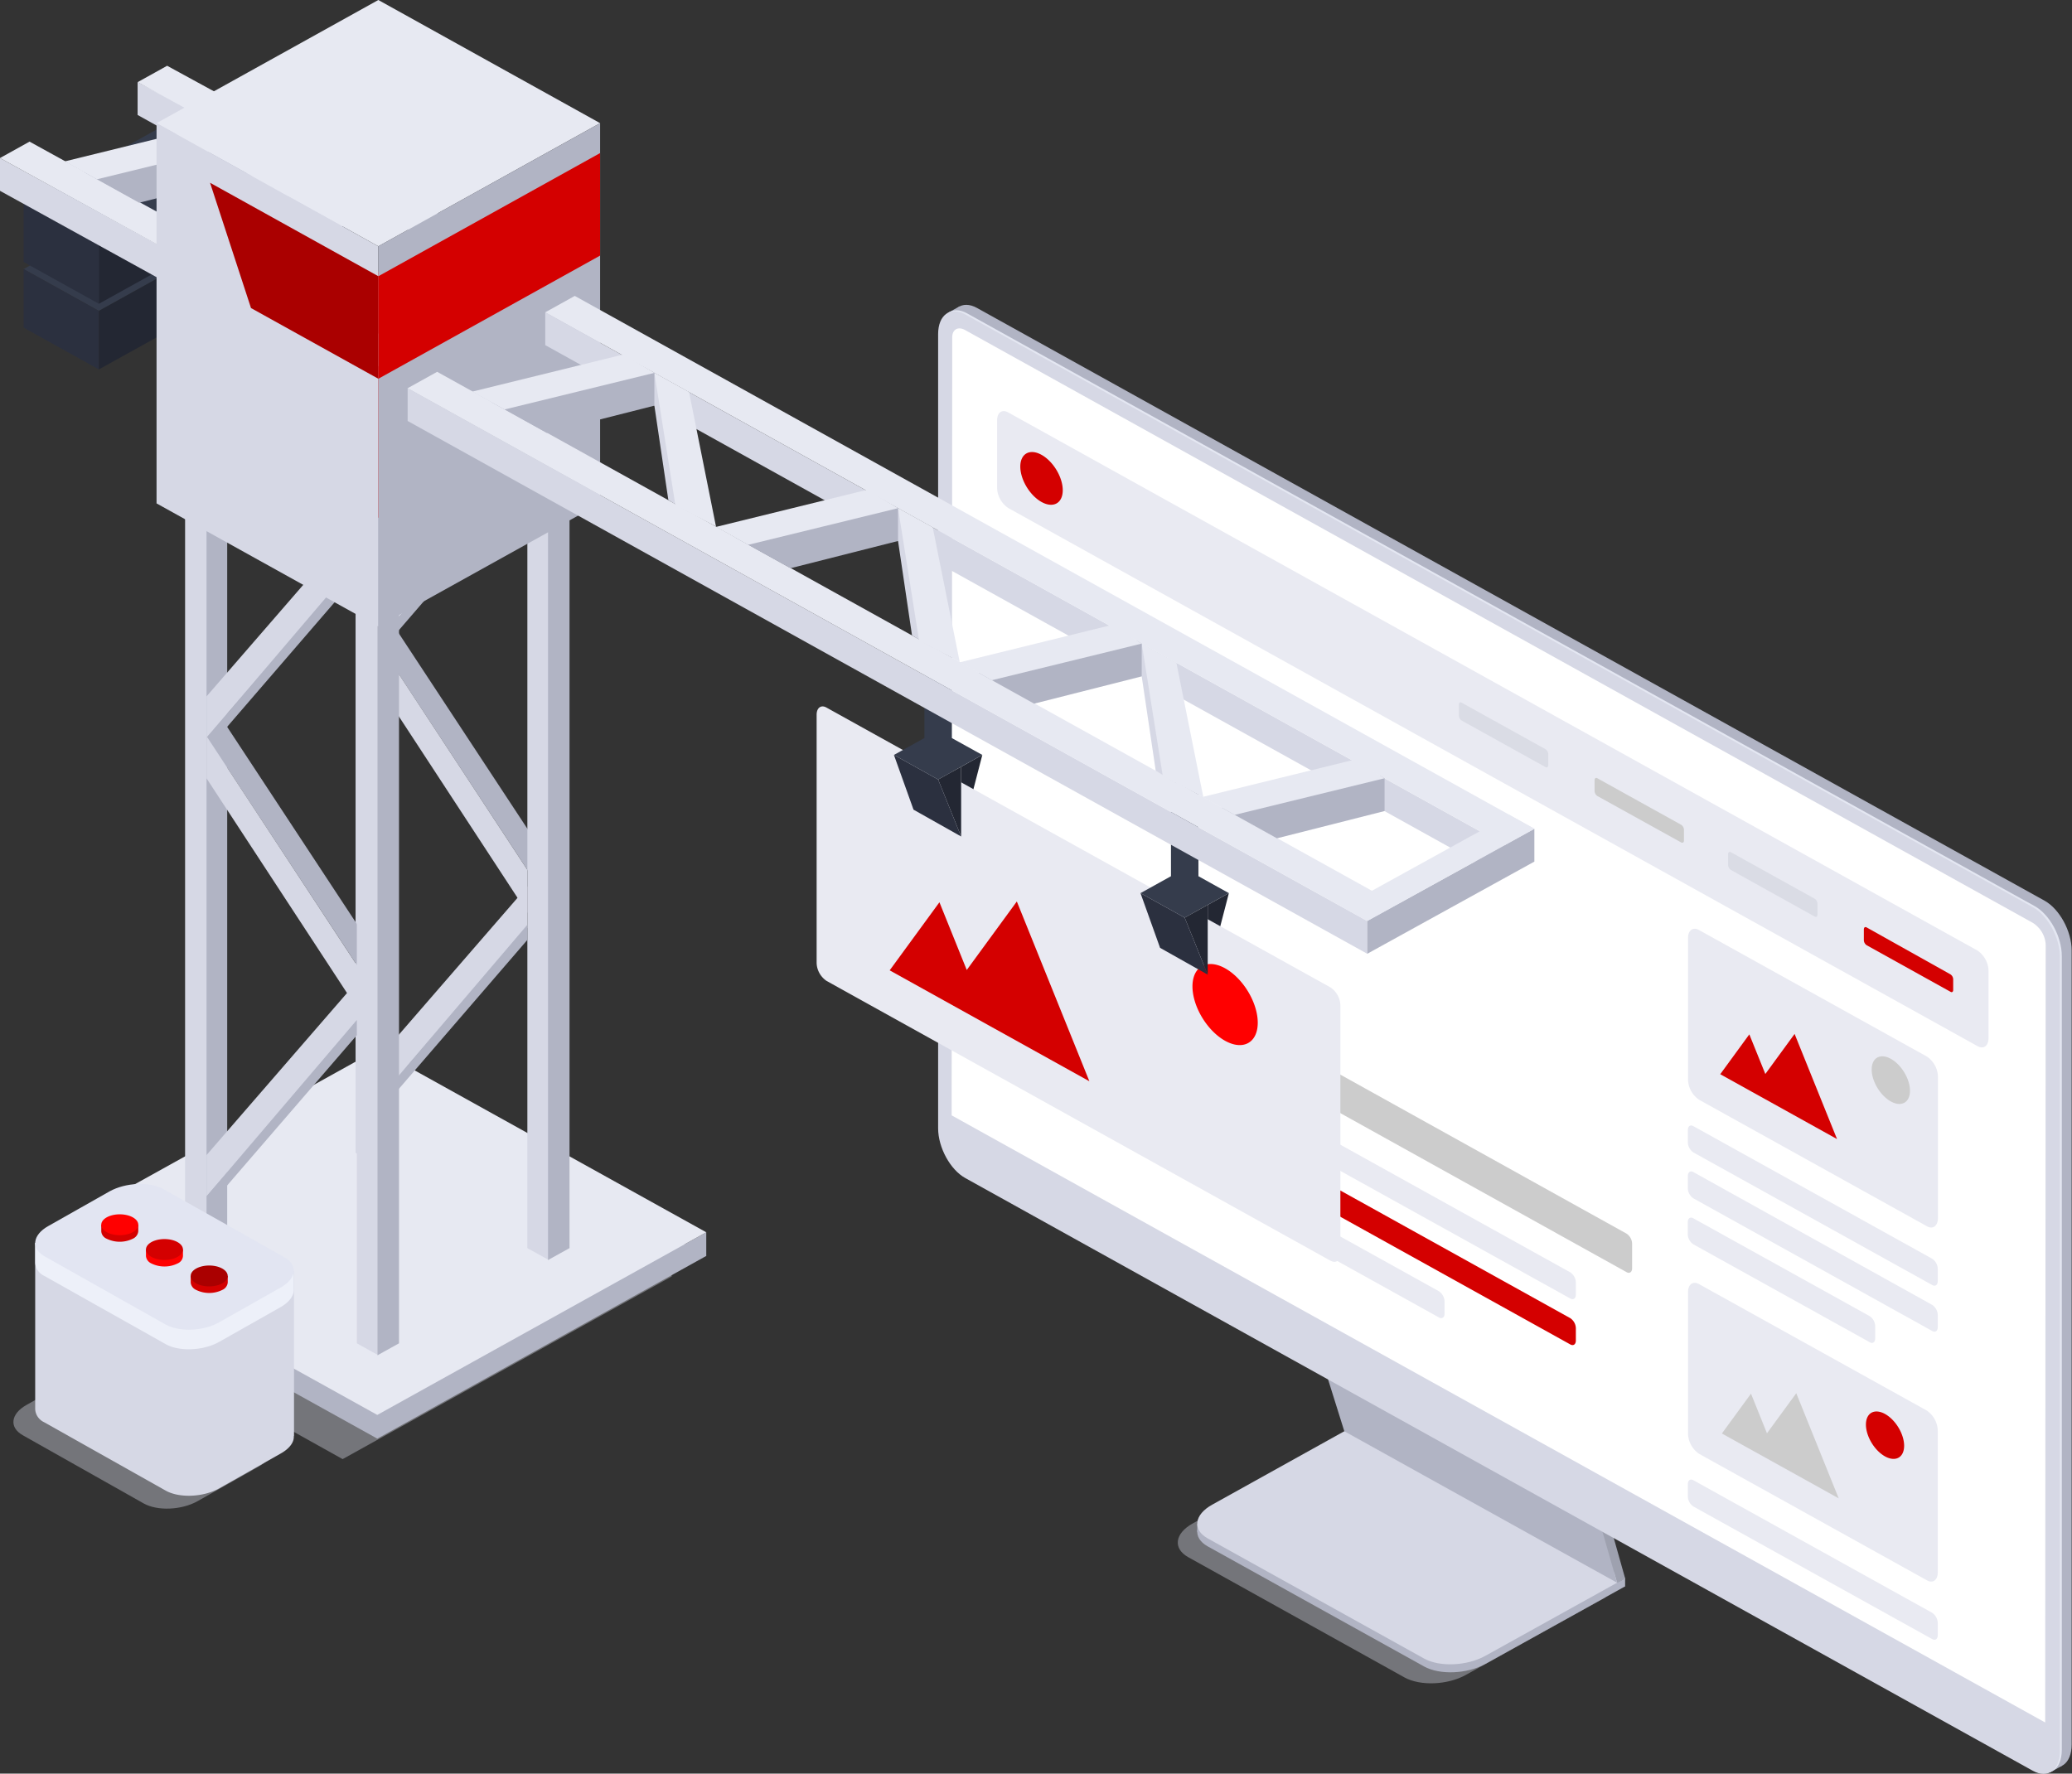 <svg xmlns="http://www.w3.org/2000/svg" xmlns:svg="http://www.w3.org/2000/svg" id="svg2072" width="1213.905" height="1039.37" version="1.1" viewBox="0 0 1213.905 1039.37"><rect x="0" y="0" width="1213.905" height="1039.37" fill="#333333" stroke="none"/><defs id="defs1648"><style id="style1646">.cls-1,.cls-3{fill:#d6d8e5}.cls-1{opacity:.4}.cls-2{fill:#b1b4c4}.cls-4{fill:#9ea1af}.cls-5{fill:#e4e7f2}.cls-6{fill:#fff}.cls-7{fill:#e9eaf2}.cls-8{fill:#dadce5}.cls-9{fill:#232733}.cls-10{fill:#8c50ff}.cls-11{fill:#353c4c}.cls-12{fill:#2b303f}.cls-13{fill:#e7e9f2}.cls-14{fill:#f7dc6b}.cls-15{fill:#7c4cf2}.cls-30{fill:#edf0f9}.cls-31{fill:#e2e5f2}.cls-32{fill:#6e48e5}</style></defs><title id="title1650">Web_design_SVG</title><g style="stroke-width:.727;stroke-miterlimit:4;stroke-dasharray:none;stroke:#685858;stroke-opacity:1" id="Ð¡Ð»Ð¾Ð¹_2" data-name="Ð¡Ð»Ð¾Ð¹ 2" transform="scale(2.65,2.549)"><g style="stroke-width:.727;stroke-miterlimit:4;stroke-dasharray:none;stroke:#685858;stroke-opacity:1" id="Ð¡Ð»Ð¾Ð¹_1-2" data-name="Ð¡Ð»Ð¾Ð¹ 1"><g style="stroke-width:.727;stroke-miterlimit:4;stroke-dasharray:none;stroke:#685858;stroke-opacity:1" id="monitor"><path style="stroke-width:.727;stroke-miterlimit:4;stroke:#685858;stroke-opacity:1" id="path1652" d="M 310.52,385.65 262.7,358 c -3.45,-2 -3,-5.47 1,-7.77 l 31,-17.89 60.3,34.87 -31,17.89 c -4,2.29 -10,2.54 -13.48,0.55 z" class="cls-1 bpIqGHew_0"/><path style="stroke-width:.727;stroke-miterlimit:4;stroke:#685858;stroke-opacity:1" id="path1654" d="M 314.84,383.12 267,355.51 c -3.44,-2 -3,-5.47 1,-7.77 l 31,-17.89 60.32,34.83 -31,17.89 c -4.01,2.29 -10.03,2.54 -13.48,0.55 z" class="cls-2 bpIqGHew_1"/><path style="stroke-width:.727;stroke-miterlimit:4;stroke:#685858;stroke-opacity:1" id="polygon1656" d="M359.28,362.85L356.49,364.46L359.28,364.68Z" class="cls-2 bpIqGHew_2"/><path style="stroke-width:.727;stroke-miterlimit:4;stroke:#685858;stroke-opacity:1" id="polygon1658" d="M264.69,350.36L267.55,351.55L264.69,352.22Z" class="cls-2 bpIqGHew_3"/><path style="stroke-width:.727;stroke-miterlimit:4;stroke:#685858;stroke-opacity:1" id="path1660" d="M 314.84,381.3 267,353.68 c -3.44,-2 -3,-5.46 1,-7.76 l 31,-17.92 60.32,34.82 -31,17.89 c -4.01,2.29 -10.03,2.58 -13.48,0.59 z" class="cls-3 bpIqGHew_4"/><path style="stroke-width:.727;stroke-miterlimit:4;stroke:#685858;stroke-opacity:1" id="polygon1662" d="M291.66,303.35L352.63,338.32L359.28,362.85L299.13,328.11Z" class="cls-4 bpIqGHew_5"/><path style="stroke-width:.727;stroke-miterlimit:4;stroke:#685858;stroke-opacity:1" id="path1664" d="m 357.51,363.87 1.77,-1 -2.63,-2.1 z" class="cls-4 bpIqGHew_6"/><path style="stroke-width:.727;stroke-miterlimit:4;stroke:#685858;stroke-opacity:1" id="polygon1666" d="M289.74,304.28L350.71,339.25L357.51,363.87L297.2,329.04Z" class="cls-2 bpIqGHew_7"/><path style="stroke-width:.727;stroke-miterlimit:4;stroke:#685858;stroke-opacity:1" id="path1668" d="M 452,405.61 216,269.35 c -3.31,-1.91 -6,-7 -6,-11.46 V 75.33 c 0,-4.41 2.68,-6.44 6,-4.53 l 236,136.26 c 3.31,1.91 6,7 6,11.45 v 182.57 c 0,4.41 -2.71,6.44 -6,4.53 z" class="cls-2 bpIqGHew_8"/><path style="stroke-width:.727;stroke-miterlimit:4;stroke:#685858;stroke-opacity:1" id="polygon1670" d="M455.81,405.98L454.68,398.23L453.19,407.49Z" class="cls-2 bpIqGHew_9"/><path style="stroke-width:.727;stroke-miterlimit:4;stroke:#685858;stroke-opacity:1" id="path1672" d="m 209.55,71.93 2.58,-1.49 3.7,2.11 c 0,0 -3.94,0.6 -4,0.58 -0.06,-0.02 -2.28,-1.2 -2.28,-1.2 z" class="cls-2 bpIqGHew_10"/><path style="stroke-width:.727;stroke-miterlimit:4;stroke:#685858;stroke-opacity:1" id="path1674" d="m 449.82,406.86 -236,-136.26 c -3.31,-1.91 -6,-7 -6,-11.46 V 76.58 c 0,-4.41 2.69,-6.44 6,-4.53 l 236,136.26 c 3.31,1.91 6,7 6,11.45 v 182.57 c -0.01,4.41 -2.69,6.44 -6,4.53 z" class="cls-5 bpIqGHew_11"/><path style="stroke-width:.727;stroke-miterlimit:4;stroke:#685858;stroke-opacity:1" id="path1676" d="m 449.4,407.09 -236,-136.26 c -3.31,-1.91 -6,-7 -6,-11.45 V 76.82 c 0,-4.41 2.68,-6.44 6,-4.53 l 236,136.26 c 3.31,1.91 6,7 6,11.45 v 182.56 c 0,4.44 -2.69,6.44 -6,4.53 z" class="cls-3 bpIqGHew_12"/><path style="stroke-width:.727;stroke-miterlimit:4;stroke:#685858;stroke-opacity:1" id="path1678" d="M 452.15,396 210.39,256.42 210.52,77.55 c 0,-1.83 1.29,-2.57 2.87,-1.66 l 236,136.26 a 6.35,6.35 0 0 1 2.87,5 z" class="cls-6 bpIqGHew_13"/><path style="stroke-width:.727;stroke-miterlimit:4;stroke:#685858;stroke-opacity:1" id="path1680" d="M 437.18,240.5 222.88,116.78 a 5.85,5.85 0 0 1 -2.44,-4.66 V 96.65 c 0,-1.79 1.09,-2.62 2.44,-1.84 l 214.3,123.72 a 5.85,5.85 0 0 1 2.44,4.67 v 15.46 c 0,1.8 -1.09,2.62 -2.44,1.84 z" class="cls-7 bpIqGHew_14"/><path style="stroke-width:.727;stroke-miterlimit:4;stroke:#685858;stroke-opacity:1" id="path1682" d="m 426,281.91 -50.37,-29.08 a 5.85,5.85 0 0 1 -2.44,-4.66 v -32.51 c 0,-1.8 1.09,-2.62 2.44,-1.84 L 426,242.9 a 5.83,5.83 0 0 1 2.44,4.66 v 32.51 c -0.04,1.79 -1.13,2.62 -2.44,1.84 z" class="cls-7 bpIqGHew_15"/><path style="fill:#ccc;stroke-width:.727;stroke-miterlimit:4;stroke:#685858;stroke-opacity:1" id="path1684" d="m 359.61,292.47 -126.36,-73 a 2.9,2.9 0 0 1 -1.22,-2.33 v -5.59 c 0,-0.9 0.54,-1.32 1.22,-0.93 l 126.36,73 a 2.93,2.93 0 0 1 1.22,2.33 v 5.6 c 0,0.89 -0.55,1.31 -1.22,0.92 z" class="cls-7 bpIqGHew_16"/><path style="stroke-width:.727;stroke-miterlimit:4;stroke:#685858;stroke-opacity:1" id="path1686" d="M 347.17,298.53 233.61,233 a 2.94,2.94 0 0 1 -1.22,-2.33 v -2.79 c 0,-0.9 0.55,-1.31 1.22,-0.92 l 113.56,65.56 a 2.93,2.93 0 0 1 1.22,2.33 v 2.78 c 0,0.87 -0.55,1.29 -1.22,0.9 z" class="cls-7 bpIqGHew_17"/><path style="fill:#d40000;stroke-width:.727;stroke-miterlimit:4;stroke:#685858;stroke-opacity:1" id="path1688" d="M 347.17,309.09 233.61,243.53 a 2.93,2.93 0 0 1 -1.22,-2.33 v -2.79 c 0,-0.89 0.55,-1.31 1.22,-0.92 l 113.56,65.56 a 2.93,2.93 0 0 1 1.22,2.33 v 2.79 c 0,0.9 -0.55,1.31 -1.22,0.92 z" class="cls-7 bpIqGHew_18"/><path style="stroke-width:.727;stroke-miterlimit:4;stroke:#685858;stroke-opacity:1" id="path1690" d="m 318.14,302.89 -84.53,-48.8 a 2.93,2.93 0 0 1 -1.22,-2.33 V 249 c 0,-0.9 0.55,-1.31 1.22,-0.93 l 84.53,48.8 a 3,3 0 0 1 1.22,2.34 V 302 c 0,0.87 -0.55,1.28 -1.22,0.89 z" class="cls-7 bpIqGHew_19"/><path style="stroke-width:.727;stroke-miterlimit:4;stroke:#685858;stroke-opacity:1" id="path1692" d="m 427.18,295.43 -52.81,-30.49 a 2.9,2.9 0 0 1 -1.22,-2.33 v -2.79 c 0,-0.9 0.54,-1.31 1.22,-0.92 l 52.81,30.49 a 2.93,2.93 0 0 1 1.22,2.33 v 2.79 c 0,0.9 -0.55,1.31 -1.22,0.92 z" class="cls-7 bpIqGHew_20"/><path style="stroke-width:.727;stroke-miterlimit:4;stroke:#685858;stroke-opacity:1" id="path1694" d="m 427.18,306 -52.81,-30.5 a 2.9,2.9 0 0 1 -1.22,-2.33 v -2.78 c 0,-0.9 0.54,-1.32 1.22,-0.93 L 427.18,300 a 2.91,2.91 0 0 1 1.22,2.33 v 2.78 c 0,0.89 -0.55,1.27 -1.22,0.89 z" class="cls-7 bpIqGHew_21"/><path style="stroke-width:.727;stroke-miterlimit:4;stroke:#685858;stroke-opacity:1" id="path1696" d="m 413.35,308.57 -39,-22.51 a 2.9,2.9 0 0 1 -1.22,-2.33 V 281 c 0,-0.9 0.54,-1.31 1.22,-0.92 l 39,22.5 a 2.92,2.92 0 0 1 1.22,2.33 v 2.79 c 0,0.85 -0.57,1.3 -1.22,0.87 z" class="cls-7 bpIqGHew_22"/><path style="stroke-width:.727;stroke-miterlimit:4;stroke:#685858;stroke-opacity:1" id="path1698" d="m 426,363.31 -50.37,-29.08 a 5.85,5.85 0 0 1 -2.44,-4.66 v -32.51 c 0,-1.79 1.09,-2.62 2.44,-1.84 L 426,324.3 a 5.85,5.85 0 0 1 2.4,4.7 v 32.51 c 0,1.75 -1.09,2.58 -2.4,1.8 z" class="cls-7 bpIqGHew_23"/><path style="stroke-width:.727;stroke-miterlimit:4;stroke:#685858;stroke-opacity:1" id="path1700" d="m 427.18,376.83 -52.81,-30.49 a 2.9,2.9 0 0 1 -1.22,-2.33 v -2.78 c 0,-0.9 0.54,-1.32 1.22,-0.93 l 52.81,30.49 a 3,3 0 0 1 1.22,2.34 v 2.78 c 0,0.9 -0.55,1.31 -1.22,0.92 z" class="cls-7 bpIqGHew_24"/><path style="fill:#d40000;stroke-width:.727;stroke-miterlimit:4;stroke:#685858;stroke-opacity:1" id="ellipse1702" d="M226.43,109.98A3.83,6.64 0,1,1 234.09,109.98A3.83,6.64 0,1,1 226.43,109.98" class="cls-8 bpIqGHew_25" transform="rotate(-30,230.271,109.981)"/><path style="stroke-width:.727;stroke-miterlimit:4;stroke:#685858;stroke-opacity:1" id="path1704" d="m 341.68,176.35 -18.54,-10.7 a 1.47,1.47 0 0 1 -0.61,-1.17 V 162 c 0,-0.45 0.27,-0.66 0.61,-0.46 l 18.54,10.7 a 1.43,1.43 0 0 1 0.61,1.16 v 2.46 c 0,0.48 -0.29,0.69 -0.61,0.49 z" class="cls-8 bpIqGHew_26"/><path style="fill:#ccc;stroke-width:.727;stroke-miterlimit:4;stroke:#685858;stroke-opacity:1" id="path1706" d="M 371.68,193.68 353.14,183 a 1.46,1.46 0 0 1 -0.61,-1.16 v -2.46 c 0,-0.45 0.28,-0.66 0.61,-0.46 l 18.54,10.7 a 1.47,1.47 0 0 1 0.61,1.17 v 2.46 c 0,0.41 -0.29,0.62 -0.61,0.43 z" class="cls-8 bpIqGHew_27"/><path style="stroke-width:.727;stroke-miterlimit:4;stroke:#685858;stroke-opacity:1" id="path1708" d="M 401.2,210.72 382.66,200 a 1.43,1.43 0 0 1 -0.61,-1.16 v -2.46 c 0,-0.45 0.27,-0.65 0.61,-0.46 l 18.54,10.7 a 1.47,1.47 0 0 1 0.61,1.17 v 2.46 c 0,0.46 -0.27,0.66 -0.61,0.47 z" class="cls-8 bpIqGHew_28"/><path style="fill:#d40000;stroke-width:.727;stroke-miterlimit:4;stroke:#685858;stroke-opacity:1" id="path1710" d="m 431.2,228 -18.53,-10.7 a 1.47,1.47 0 0 1 -0.61,-1.17 v -2.46 c 0,-0.45 0.27,-0.65 0.61,-0.46 L 431.2,224 a 1.43,1.43 0 0 1 0.61,1.16 v 2.46 c 0,0.38 -0.27,0.62 -0.61,0.38 z" class="cls-8 bpIqGHew_29"/><path style="fill:#d40000;stroke-width:.727;stroke-miterlimit:4;stroke:#685858;stroke-opacity:1" id="polygon1712" d="M396.75,237.7L390.28,246.91L386.74,237.8L380.31,246.96L387.37,251.04L393.18,254.39L406.13,261.87Z" class="cls-8 bpIqGHew_30"/><path style="fill:#ccc;stroke-width:.725;stroke-miterlimit:4;stroke:#685858;stroke-opacity:1" id="ellipse1714" d="M412.92,247.33A3.45,5.97 0,1,1 419.82,247.33A3.45,5.97 0,1,1 412.92,247.33" class="cls-8 bpIqGHew_31" transform="matrix(0.87,-0.5,0.5,0.87,-67.88,241.33)"/><path style="fill:#ccc;stroke-width:.727;stroke-miterlimit:4;stroke:#685858;stroke-opacity:1" id="polygon1716" d="M397.12,320.3L390.64,329.51L387.11,320.4L380.67,329.56L387.74,333.64L393.55,336.99L406.5,344.47Z" class="cls-8 bpIqGHew_32"/><path style="fill:#d40000;stroke-width:.727;stroke-miterlimit:4;stroke:#685858;stroke-opacity:1" id="ellipse1718" d="M413.29,329.93A3.45,5.97 0,1,1 420.19,329.93A3.45,5.97 0,1,1 413.29,329.93" class="cls-8 bpIqGHew_33" transform="rotate(-30,416.774,329.934)"/></g><path style="stroke-width:.727;stroke-miterlimit:4;stroke:#685858;stroke-opacity:1" id="polygon1721" d="M267,224.07L267,208.03L271.68,205.33Z" class="cls-9 bpIqGHew_34"/><path style="stroke-width:.727;stroke-miterlimit:4;stroke:#685858;stroke-opacity:1" id="polygon1723" d="M212.49,192.31L212.49,176.27L217.17,173.56Z" class="cls-9 bpIqGHew_35"/><path style="stroke-width:.727;stroke-miterlimit:4;stroke:#685858;stroke-opacity:1" id="path1725" d="M 294.14,289.83 182.72,225.5 a 5.23,5.23 0 0 1 -2.18,-4.18 v -57 c 0,-1.61 1,-2.35 2.18,-1.65 L 294.14,227 a 5.21,5.21 0 0 1 2.19,4.17 v 57.05 c 0,1.57 -0.98,2.31 -2.19,1.61 z" class="cls-7 bpIqGHew_36"/><path style="fill:#d40000;stroke-width:.727;stroke-miterlimit:4;stroke:#685858;stroke-opacity:1" id="polygon1727" d="M224.8,207.25L213.73,223L207.69,207.43L196.69,223.08L208.77,230.06L218.69,235.79L240.84,248.58Z" class="cls-10 bpIqGHew_37"/><path style="fill:red;stroke-width:.727;stroke-miterlimit:4;stroke:#685858;stroke-opacity:1" id="ellipse1729" d="M264.96,230.93A5.89,10.21 0,1,1 276.74,230.93A5.89,10.21 0,1,1 264.96,230.93" class="cls-10 bpIqGHew_38" transform="rotate(-30,270.879,230.942)"/><path style="stroke-width:.727;stroke-miterlimit:4;stroke:#685858;stroke-opacity:1" id="polygon1731" d="M271.68,205.33L264.95,201.44L264.94,180.06L258.88,175.51L258.88,201.44L252.14,205.33L261.91,210.97Z" class="cls-11 bpIqGHew_39"/><path style="stroke-width:.727;stroke-miterlimit:4;stroke:#685858;stroke-opacity:1" id="polygon1733" d="M267,224.07L267,208.94L267,208.03L261.91,210.97Z" class="cls-9 bpIqGHew_40"/><path style="stroke-width:.727;stroke-miterlimit:4;stroke:#685858;stroke-opacity:1" id="polygon1735" d="M256.47,217.91L267,224.07L261.91,210.97L252.14,205.33Z" class="cls-12 bpIqGHew_41"/><path style="stroke-width:.727;stroke-miterlimit:4;stroke:#685858;stroke-opacity:1" id="polygon1737" d="M217.17,173.56L210.43,169.68L210.43,143.74L204.37,143.74L204.37,169.67L197.63,173.56L207.4,179.21Z" class="cls-11 bpIqGHew_42"/><path style="stroke-width:.727;stroke-miterlimit:4;stroke:#685858;stroke-opacity:1" id="polygon1739" d="M212.49,192.31L212.49,177.18L212.49,176.27L207.4,179.21Z" class="cls-9 bpIqGHew_43"/><path style="stroke-width:.727;stroke-miterlimit:4;stroke:#685858;stroke-opacity:1" id="polygon1741" d="M201.96,186.14L212.49,192.31L207.4,179.21L197.63,173.56Z" class="cls-12 bpIqGHew_44"/><path style="stroke-width:.727;stroke-miterlimit:4;stroke:#685858;stroke-opacity:1" id="polygon1743" d="M83.41,255.72L10.68,297.71L75.75,335.45L148.49,293.46L148.49,288.02L143.77,290.74Z" class="cls-1 bpIqGHew_45"/><path style="stroke-width:.727;stroke-miterlimit:4;stroke:#685858;stroke-opacity:1" id="polygon1745" d="M83.41,330.74L156.14,288.74L156.14,283.3L151.43,286.02L83.41,246.75L15.39,286.02L10.68,283.3L10.68,288.74Z" class="cls-2 bpIqGHew_46"/><path style="stroke-width:.727;stroke-miterlimit:4;stroke:#685858;stroke-opacity:1" id="polygon1747" d="M10.68,283.3L83.41,241.31L156.14,283.3L83.41,325.29Z" class="cls-13 bpIqGHew_47"/><path style="stroke-width:.727;stroke-miterlimit:4;stroke:#685858;stroke-opacity:1" id="polygon1749" d="M87.93,265.01L87.93,62.2L83.18,64.94L83.18,267.75Z" class="cls-2 bpIqGHew_48"/><path style="stroke-width:.727;stroke-miterlimit:4;stroke:#685858;stroke-opacity:1" id="polygon1751" d="M116.77,200.25L121.52,198.31L87.93,145.23L83.56,147.69Z" class="cls-2 bpIqGHew_49"/><path style="stroke-width:.727;stroke-miterlimit:4;stroke:#685858;stroke-opacity:1" id="polygon1753" d="M116.59,209.86L116.59,199.98L83.36,147.35L83.36,157.04Z" class="cls-3 bpIqGHew_50"/><path style="stroke-width:.727;stroke-miterlimit:4;stroke:#685858;stroke-opacity:1" id="polygon1755" d="M83.36,267.75L83.36,64.94L78.61,62.2L78.61,265.01Z" class="cls-3 bpIqGHew_51"/><path style="stroke-width:.727;stroke-miterlimit:4;stroke:#685858;stroke-opacity:1" id="polygon1757" d="M121.34,289.68L121.34,86.87L116.59,84.13L116.59,286.94Z" class="cls-3 bpIqGHew_52"/><path style="stroke-width:.727;stroke-miterlimit:4;stroke:#685858;stroke-opacity:1" id="polygon1759" d="M125.91,286.94L125.91,84.13L121.16,86.87L121.16,289.68Z" class="cls-2 bpIqGHew_53"/><path style="stroke-width:.727;stroke-miterlimit:4;stroke:#685858;stroke-opacity:1" id="polygon1761" d="M116.59,213.34L116.59,203.8L83.36,243.65L83.36,253.13Z" class="cls-3 bpIqGHew_54"/><path style="stroke-width:.727;stroke-miterlimit:4;stroke:#685858;stroke-opacity:1" id="polygon1763" d="M87.93,250.63L116.59,216.08L116.59,212.6L83.36,253.13Z" class="cls-2 bpIqGHew_55"/><path style="stroke-width:.727;stroke-miterlimit:4;stroke:#685858;stroke-opacity:1" id="polygon1765" d="M116.59,107.9L116.59,98.36L83.36,138.21L83.36,147.69Z" class="cls-3 bpIqGHew_56"/><path style="stroke-width:.727;stroke-miterlimit:4;stroke:#685858;stroke-opacity:1" id="polygon1767" d="M87.93,145.18L116.59,110.64L116.59,107.16L83.36,147.69Z" class="cls-2 bpIqGHew_57"/><path style="stroke-width:.727;stroke-miterlimit:4;stroke:#685858;stroke-opacity:1" id="polygon1769" d="M50.23,286.91L50.23,84.1L45.48,86.84L45.48,289.65Z" class="cls-2 bpIqGHew_58"/><path style="stroke-width:.727;stroke-miterlimit:4;stroke:#685858;stroke-opacity:1" id="polygon1771" d="M79.07,222.14L83.82,220.21L50.23,167.13L45.86,169.59Z" class="cls-2 bpIqGHew_59"/><path style="stroke-width:.727;stroke-miterlimit:4;stroke:#685858;stroke-opacity:1" id="polygon1773" d="M78.89,231.75L78.89,221.88L45.66,169.24L45.66,178.94Z" class="cls-3 bpIqGHew_60"/><path style="stroke-width:.727;stroke-miterlimit:4;stroke:#685858;stroke-opacity:1" id="polygon1775" d="M45.66,289.65L45.66,86.84L40.92,84.1L40.92,286.91Z" class="cls-3 bpIqGHew_61"/><path style="stroke-width:.727;stroke-miterlimit:4;stroke:#685858;stroke-opacity:1" id="polygon1777" d="M83.64,311.57L83.64,108.77L78.89,106.02L78.89,308.83Z" class="cls-3 bpIqGHew_62"/><path style="stroke-width:.727;stroke-miterlimit:4;stroke:#685858;stroke-opacity:1" id="polygon1779" d="M88.21,308.83L88.21,106.02L83.46,108.77L83.46,311.57Z" class="cls-2 bpIqGHew_63"/><path style="stroke-width:.727;stroke-miterlimit:4;stroke:#685858;stroke-opacity:1" id="polygon1781" d="M78.89,235.24L78.89,225.69L45.66,265.55L45.66,275.03Z" class="cls-3 bpIqGHew_64"/><path style="stroke-width:.727;stroke-miterlimit:4;stroke:#685858;stroke-opacity:1" id="polygon1783" d="M50.23,272.52L78.89,237.98L78.89,234.49L45.66,275.03Z" class="cls-2 bpIqGHew_65"/><path style="stroke-width:.727;stroke-miterlimit:4;stroke:#685858;stroke-opacity:1" id="polygon1785" d="M78.89,129.8L78.89,120.25L45.66,160.1L45.66,169.59Z" class="cls-3 bpIqGHew_66"/><path style="stroke-width:.727;stroke-miterlimit:4;stroke:#685858;stroke-opacity:1" id="polygon1787" d="M50.23,167.08L78.89,132.53L78.89,129.05L45.66,169.59Z" class="cls-2 bpIqGHew_67"/><path style="fill:#d40000;stroke-width:.727;stroke-miterlimit:4;stroke:#685858;stroke-opacity:1" id="polygon1789" d="M34.61,90.73L83.64,62.43L132.67,90.73L83.64,119.04Z" class="cls-14 bpIqGHew_68"/><path style="stroke-width:.727;stroke-miterlimit:4;stroke:#685858;stroke-opacity:1" id="polygon1791" d="M21.86,71.47L5.22,61.86L63.35,28.3L79.99,37.91Z" class="cls-11 bpIqGHew_69"/><path style="stroke-width:.727;stroke-miterlimit:4;stroke:#685858;stroke-opacity:1" id="polygon1793" d="M5.22,61.86L21.86,71.47L21.86,84.93L5.22,75.32Z" class="cls-12 bpIqGHew_70"/><path style="stroke-width:.727;stroke-miterlimit:4;stroke:#685858;stroke-opacity:1" id="polyline1795" d="M21.86,84.93L79.99,51.37L79.99,37.91L21.86,71.47L21.86,83.62" class="cls-9 bpIqGHew_71"/><path style="stroke-width:.727;stroke-miterlimit:4;stroke:#685858;stroke-opacity:1" id="polygon1797" d="M21.86,56.37L5.22,46.76L63.35,13.2L79.99,22.81Z" class="cls-11 bpIqGHew_72"/><path style="stroke-width:.727;stroke-miterlimit:4;stroke:#685858;stroke-opacity:1" id="polygon1799" d="M5.22,46.76L21.86,56.37L21.86,69.84L5.22,60.23Z" class="cls-12 bpIqGHew_73"/><path style="stroke-width:.727;stroke-miterlimit:4;stroke:#685858;stroke-opacity:1" id="polyline1801" d="M21.86,69.84L79.99,36.28L79.99,22.81L21.86,56.37L21.86,68.53" class="cls-9 bpIqGHew_74"/><path style="stroke-width:.727;stroke-miterlimit:4;stroke:#685858;stroke-opacity:1" id="polygon1803" d="M0,43.87L0,36.33L36.05,56.88L36.05,64.55Z" class="cls-3 bpIqGHew_75"/><path style="stroke-width:.727;stroke-miterlimit:4;stroke:#685858;stroke-opacity:1" id="polygon1805" d="M0,36.33L6.53,32.56L94.74,83.05L88.21,86.82Z" class="cls-13 bpIqGHew_76"/><path style="stroke-width:.727;stroke-miterlimit:4;stroke:#685858;stroke-opacity:1" id="polygon1807" d="M30.42,26.43L30.42,18.88L75.71,43.15L75.71,52.63Z" class="cls-3 bpIqGHew_77"/><path style="stroke-width:.727;stroke-miterlimit:4;stroke:#685858;stroke-opacity:1" id="polygon1809" d="M30.42,18.89L36.95,15.12L116.59,60.32L110.06,64.09Z" class="cls-13 bpIqGHew_78"/><path style="stroke-width:.727;stroke-miterlimit:4;stroke:#685858;stroke-opacity:1" id="polygon1811" d="M54.55,40.34L57.65,62.05L62.25,64.91L54.55,32.8Z" class="cls-3 bpIqGHew_79"/><path style="stroke-width:.727;stroke-miterlimit:4;stroke:#685858;stroke-opacity:1" id="polygon1813" d="M62.22,37.23L54.55,32.8L59.2,63.25L68.18,68.13Z" class="cls-13 bpIqGHew_80"/><path style="stroke-width:.727;stroke-miterlimit:4;stroke:#685858;stroke-opacity:1" id="polygon1815" d="M53.51,32.18L54.55,32.8L54.55,40.34L30.76,46.61L18.54,39.55Z" class="cls-2 bpIqGHew_81"/><path style="stroke-width:.727;stroke-miterlimit:4;stroke:#685858;stroke-opacity:1" id="polygon1817" d="M21.42,41.22L14.3,37.11L47.69,28.58L54.55,32.8Z" class="cls-13 bpIqGHew_82"/><path style="stroke-width:.727;stroke-miterlimit:4;stroke:#685858;stroke-opacity:1" id="polygon1819" d="M34.61,28.31L83.64,0L132.67,28.31L83.64,56.62Z" class="cls-13 bpIqGHew_83"/><path style="stroke-width:.727;stroke-miterlimit:4;stroke:#685858;stroke-opacity:1" id="polygon1821" d="M34.61,28.31L83.64,56.62L83.64,144.04L34.61,115.73Z" class="cls-3 bpIqGHew_84"/><path style="stroke-width:.727;stroke-miterlimit:4;stroke:#685858;stroke-opacity:1" id="polygon1823" d="M132.67,115.73L83.64,144.04L83.64,56.61L132.67,28.31Z" class="cls-2 bpIqGHew_85"/><path style="fill:#a00;stroke-width:.727;stroke-miterlimit:4;stroke:#685858;stroke-opacity:1" id="polygon1825" d="M55.49,70.82L46.44,42.02L83.64,63.5L83.64,87.07Z" class="cls-10 bpIqGHew_86"/><path style="fill:#d40000;stroke-width:.727;stroke-miterlimit:4;stroke:#685858;stroke-opacity:1" id="polygon1827" d="M132.67,58.76L83.64,87.08L83.64,63.51L132.67,35.19Z" class="cls-15 bpIqGHew_87"/><path style="stroke-width:.727;stroke-miterlimit:4;stroke:#685858;stroke-opacity:1" id="polygon1829" d="M90.12,96.78L90.12,89.24L302.27,211.73L302.27,219.27Z" class="cls-3 bpIqGHew_88"/><path style="stroke-width:.727;stroke-miterlimit:4;stroke:#685858;stroke-opacity:1" id="polygon1831" d="M90.12,89.25L96.65,85.48L308.8,207.96L302.27,211.73Z" class="cls-13 bpIqGHew_89"/><path style="stroke-width:.727;stroke-miterlimit:4;stroke:#685858;stroke-opacity:1" id="polygon1833" d="M120.54,79.34L120.54,71.8L332.69,194.29L332.69,201.83Z" class="cls-3 bpIqGHew_90"/><path style="stroke-width:.727;stroke-miterlimit:4;stroke:#685858;stroke-opacity:1" id="polygon1835" d="M120.54,71.8L127.07,68.03L339.22,190.52L332.69,194.29Z" class="cls-13 bpIqGHew_91"/><path style="stroke-width:.727;stroke-miterlimit:4;stroke:#685858;stroke-opacity:1" id="polygon1837" d="M302.27,219.27L302.27,211.72L339.22,190.54L339.22,198.08Z" class="cls-2 bpIqGHew_92"/><path style="stroke-width:.727;stroke-miterlimit:4;stroke:#685858;stroke-opacity:1" id="polygon1839" d="M302.29,211.73L296.76,208.54L333.69,187.35L339.22,190.54Z" class="cls-13 bpIqGHew_93"/><path style="stroke-width:.727;stroke-miterlimit:4;stroke:#685858;stroke-opacity:1" id="polygon1841" d="M305.05,178.3L306.1,178.92L306.1,186.46L282.3,192.73L270.08,185.67Z" class="cls-2 bpIqGHew_94"/><path style="stroke-width:.727;stroke-miterlimit:4;stroke:#685858;stroke-opacity:1" id="polygon1843" d="M272.97,187.34L265.85,183.22L299.23,174.7L306.1,178.92Z" class="cls-13 bpIqGHew_95"/><path style="stroke-width:.727;stroke-miterlimit:4;stroke:#685858;stroke-opacity:1" id="polygon1845" d="M252.41,155.5L255.51,177.21L260.11,180.06L252.41,147.96Z" class="cls-3 bpIqGHew_96"/><path style="stroke-width:.727;stroke-miterlimit:4;stroke:#685858;stroke-opacity:1" id="polygon1847" d="M260.08,152.39L252.41,147.96L257.07,178.41L266.04,183.29Z" class="cls-13 bpIqGHew_97"/><path style="stroke-width:.727;stroke-miterlimit:4;stroke:#685858;stroke-opacity:1" id="polygon1849" d="M251.37,147.34L252.41,147.96L252.41,155.5L228.62,161.77L216.4,154.71Z" class="cls-2 bpIqGHew_98"/><path style="stroke-width:.727;stroke-miterlimit:4;stroke:#685858;stroke-opacity:1" id="polygon1851" d="M219.29,156.38L212.17,152.27L245.55,143.74L252.41,147.96Z" class="cls-13 bpIqGHew_99"/><path style="stroke-width:.727;stroke-miterlimit:4;stroke:#685858;stroke-opacity:1" id="polygon1853" d="M198.54,124.37L201.63,146.08L206.24,148.94L198.54,116.83Z" class="cls-3 bpIqGHew_100"/><path style="stroke-width:.727;stroke-miterlimit:4;stroke:#685858;stroke-opacity:1" id="polygon1855" d="M206.21,121.26L198.54,116.83L203.19,147.28L212.17,152.16Z" class="cls-13 bpIqGHew_101"/><path style="stroke-width:.727;stroke-miterlimit:4;stroke:#685858;stroke-opacity:1" id="polygon1857" d="M197.5,116.21L198.54,116.83L198.54,124.37L174.75,130.64L162.53,123.58Z" class="cls-2 bpIqGHew_102"/><path style="stroke-width:.727;stroke-miterlimit:4;stroke:#685858;stroke-opacity:1" id="polygon1859" d="M165.41,125.25L158.29,121.14L191.68,112.61L198.54,116.83Z" class="cls-13 bpIqGHew_103"/><path style="stroke-width:.727;stroke-miterlimit:4;stroke:#685858;stroke-opacity:1" id="polygon1861" d="M144.67,93.26L147.76,114.97L152.37,117.82L144.67,85.72Z" class="cls-3 bpIqGHew_104"/><path style="stroke-width:.727;stroke-miterlimit:4;stroke:#685858;stroke-opacity:1" id="polygon1863" d="M152.34,90.15L144.67,85.72L149.32,116.17L158.29,121.05Z" class="cls-13 bpIqGHew_105"/><path style="stroke-width:.727;stroke-miterlimit:4;stroke:#685858;stroke-opacity:1" id="polygon1865" d="M143.63,85.1L144.67,85.72L144.67,93.26L120.88,99.53L108.66,92.47Z" class="cls-2 bpIqGHew_106"/><path style="stroke-width:.727;stroke-miterlimit:4;stroke:#685858;stroke-opacity:1" id="polygon1867" d="M111.54,94.14L104.42,90.03L137.8,81.5L144.67,85.72Z" class="cls-13 bpIqGHew_107"/><path style="stroke-width:.727;stroke-miterlimit:4;stroke:#685858;stroke-opacity:1" id="path2050" d="M 31.75,345.63 5,329.94 C 2,328.16 2.34,325.05 5.85,323 l 13.6,-8 c 3.51,-2 8.81,-2.27 11.85,-0.49 l 26.79,15.69 c 3,1.77 2.65,4.88 -0.85,6.94 l -13.6,8 c -3.55,2.05 -8.86,2.27 -11.89,0.49 z" class="cls-1 bpIqGHew_108"/><path style="stroke-width:.727;stroke-miterlimit:4;stroke:#685858;stroke-opacity:1" id="path2052" d="M 65,330.16 V 292.23 L 7.78,285.7 v 38.17 0 a 3.51,3.51 0 0 0 2,3.11 l 26.82,15.69 c 3,1.78 8.35,1.56 11.85,-0.5 l 13.6,-8 c 2,-1.16 3,-2.65 2.9,-4 z" class="cls-3 bpIqGHew_109"/><path style="stroke-width:.727;stroke-miterlimit:4;stroke:#685858;stroke-opacity:1" id="path2054" d="m 64.94,296.37 v -4.14 h -4.4 L 36.12,277.91 c -3,-1.78 -8.35,-1.55 -11.85,0.5 l -13.6,8 a 7.21,7.21 0 0 0 -0.71,0.46 L 7.78,285.7 c 0,0 0,4.37 0,4.52 v 0 a 3.53,3.53 0 0 0 2,3.1 L 36.6,309 c 3,1.78 8.35,1.55 11.85,-0.5 l 13.6,-8 c 2,-1.19 3,-2.73 2.89,-4.17 z" class="cls-30 bpIqGHew_110"/><path style="stroke-width:.727;stroke-miterlimit:4;stroke:#685858;stroke-opacity:1" id="path2056" d="M 36.6,304.5 9.82,288.81 c -3,-1.78 -2.66,-4.89 0.85,-6.94 l 13.6,-8 c 3.5,-2 8.81,-2.28 11.85,-0.5 l 26.79,15.69 c 3,1.78 2.65,4.89 -0.86,6.94 l -13.6,8 c -3.45,2.05 -8.81,2.28 -11.85,0.5 z" class="cls-31 bpIqGHew_111"/><path style="fill:#d40000;stroke-width:.727;stroke-miterlimit:4;stroke:#685858;stroke-opacity:1" id="path2058" d="m 30.57,283.08 v -1.51 h -0.91 l -0.29,-0.18 a 6.3,6.3 0 0 0 -5.79,0 2.93,2.93 0 0 0 -0.48,0.34 l -0.71,-0.16 v 1.51 a 2,2 0 0 0 1.19,1.7 6.36,6.36 0 0 0 5.79,0 2.08,2.08 0 0 0 1.2,-1.7 z" class="cls-32 bpIqGHew_112"/><path style="fill:red;stroke-width:.727;stroke-miterlimit:4;stroke:#685858;stroke-opacity:1" id="ellipse2060" d="M22.39,281.57A4.09,2.4 0,1,1 30.57,281.57A4.09,2.4 0,1,1 22.39,281.57" class="cls-10 bpIqGHew_113"/><path style="fill:red;stroke-width:.727;stroke-miterlimit:4;stroke:#685858;stroke-opacity:1" id="path2062" d="m 40.45,288.77 v -1.51 h -0.91 l -0.28,-0.18 a 6.3,6.3 0 0 0 -5.79,0 2.64,2.64 0 0 0 -0.49,0.34 l -0.71,-0.16 v 1.51 a 2.08,2.08 0 0 0 1.2,1.7 6.36,6.36 0 0 0 5.79,0 2,2 0 0 0 1.19,-1.7 z" class="cls-32 bpIqGHew_114"/><path style="fill:#d40000;stroke-width:.727;stroke-miterlimit:4;stroke:#685858;stroke-opacity:1" id="ellipse2064" d="M32.27,287.26A4.09,2.4 0,1,1 40.45,287.26A4.09,2.4 0,1,1 32.27,287.26" class="cls-10 bpIqGHew_115"/><path style="fill:#d40000;stroke-width:.727;stroke-miterlimit:4;stroke:#685858;stroke-opacity:1" id="path2066" d="m 50.35,294.85 v -1.51 h -0.92 l -0.28,-0.18 a 6.3,6.3 0 0 0 -5.79,0 3.23,3.23 0 0 0 -0.49,0.34 l -0.71,-0.16 v 1.51 a 2.06,2.06 0 0 0 1.2,1.7 6.3,6.3 0 0 0 5.79,0 2.06,2.06 0 0 0 1.2,-1.7 z" class="cls-32 bpIqGHew_116"/><path style="fill:#a00;stroke-width:.727;stroke-miterlimit:4;stroke:#685858;stroke-opacity:1" id="ellipse2068" d="M42.16,293.34A4.09,2.4 0,1,1 50.34,293.34A4.09,2.4 0,1,1 42.16,293.34" class="cls-10 bpIqGHew_117"/></g></g><style data-made-with="vivus-instant">@keyframes bpIqGHew_fade{0%,94.444%{stroke-opacity:1}}@keyframes bpIqGHew_draw_0{11.111%{stroke-dashoffset:222}38.889%{stroke-dashoffset:0}}@keyframes bpIqGHew_draw_1{11.23%{stroke-dashoffset:222}39.008%{stroke-dashoffset:0}}@keyframes bpIqGHew_draw_2{11.349%{stroke-dashoffset:9}39.126%{stroke-dashoffset:0}}@keyframes bpIqGHew_draw_3{11.467%{stroke-dashoffset:9}39.245%{stroke-dashoffset:0}}@keyframes bpIqGHew_draw_4{11.586%{stroke-dashoffset:222}39.364%{stroke-dashoffset:0}}@keyframes bpIqGHew_draw_5{11.705%{stroke-dashoffset:193}39.482%{stroke-dashoffset:0}}@keyframes bpIqGHew_draw_6{11.823%{stroke-dashoffset:10}39.601%{stroke-dashoffset:0}}@keyframes bpIqGHew_draw_7{11.942%{stroke-dashoffset:193}39.72%{stroke-dashoffset:0}}@keyframes bpIqGHew_draw_8{12.061%{stroke-dashoffset:958}39.839%{stroke-dashoffset:0}}@keyframes bpIqGHew_draw_9{12.179%{stroke-dashoffset:22}39.957%{stroke-dashoffset:0}}@keyframes bpIqGHew_draw_10{12.298%{stroke-dashoffset:15}40.076%{stroke-dashoffset:0}}@keyframes bpIqGHew_draw_11{12.417%{stroke-dashoffset:958}40.195%{stroke-dashoffset:0}}@keyframes bpIqGHew_draw_12{12.536%{stroke-dashoffset:958}40.313%{stroke-dashoffset:0}}@keyframes bpIqGHew_draw_13{12.654%{stroke-dashoffset:921}40.432%{stroke-dashoffset:0}}@keyframes bpIqGHew_draw_14{12.773%{stroke-dashoffset:546}40.551%{stroke-dashoffset:0}}@keyframes bpIqGHew_draw_15{12.892%{stroke-dashoffset:202}40.67%{stroke-dashoffset:0}}@keyframes bpIqGHew_draw_16{13.01%{stroke-dashoffset:314}40.788%{stroke-dashoffset:0}}@keyframes bpIqGHew_draw_17{13.129%{stroke-dashoffset:279}40.907%{stroke-dashoffset:0}}@keyframes bpIqGHew_draw_18{13.248%{stroke-dashoffset:279}41.026%{stroke-dashoffset:0}}@keyframes bpIqGHew_draw_19{13.367%{stroke-dashoffset:212}41.144%{stroke-dashoffset:0}}@keyframes bpIqGHew_draw_20{13.485%{stroke-dashoffset:138}41.263%{stroke-dashoffset:0}}@keyframes bpIqGHew_draw_21{13.604%{stroke-dashoffset:138}41.382%{stroke-dashoffset:0}}@keyframes bpIqGHew_draw_22{13.723%{stroke-dashoffset:106}41.5%{stroke-dashoffset:0}}@keyframes bpIqGHew_draw_23{13.841%{stroke-dashoffset:202}41.619%{stroke-dashoffset:0}}@keyframes bpIqGHew_draw_24{13.96%{stroke-dashoffset:138}41.738%{stroke-dashoffset:0}}@keyframes bpIqGHew_draw_25{14.079%{stroke-dashoffset:35}41.857%{stroke-dashoffset:0}}@keyframes bpIqGHew_draw_26{14.198%{stroke-dashoffset:54}41.975%{stroke-dashoffset:0}}@keyframes bpIqGHew_draw_27{14.316%{stroke-dashoffset:54}42.094%{stroke-dashoffset:0}}@keyframes bpIqGHew_draw_28{14.435%{stroke-dashoffset:54}42.213%{stroke-dashoffset:0}}@keyframes bpIqGHew_draw_29{14.554%{stroke-dashoffset:54}42.331%{stroke-dashoffset:0}}@keyframes bpIqGHew_draw_30{14.672%{stroke-dashoffset:89}42.45%{stroke-dashoffset:0}}@keyframes bpIqGHew_draw_31{14.791%{stroke-dashoffset:32}42.569%{stroke-dashoffset:0}}@keyframes bpIqGHew_draw_32{14.91%{stroke-dashoffset:89}42.688%{stroke-dashoffset:0}}@keyframes bpIqGHew_draw_33{15.028%{stroke-dashoffset:32}42.806%{stroke-dashoffset:0}}@keyframes bpIqGHew_draw_34{15.147%{stroke-dashoffset:42}42.925%{stroke-dashoffset:0}}@keyframes bpIqGHew_draw_35{15.266%{stroke-dashoffset:42}43.044%{stroke-dashoffset:0}}@keyframes bpIqGHew_draw_36{15.385%{stroke-dashoffset:390}43.162%{stroke-dashoffset:0}}@keyframes bpIqGHew_draw_37{15.503%{stroke-dashoffset:152}43.281%{stroke-dashoffset:0}}@keyframes bpIqGHew_draw_38{15.622%{stroke-dashoffset:53}43.4%{stroke-dashoffset:0}}@keyframes bpIqGHew_draw_39{15.741%{stroke-dashoffset:95}43.519%{stroke-dashoffset:0}}@keyframes bpIqGHew_draw_40{15.859%{stroke-dashoffset:37}43.637%{stroke-dashoffset:0}}@keyframes bpIqGHew_draw_41{15.978%{stroke-dashoffset:52}43.756%{stroke-dashoffset:0}}@keyframes bpIqGHew_draw_42{16.097%{stroke-dashoffset:98}43.875%{stroke-dashoffset:0}}@keyframes bpIqGHew_draw_43{16.216%{stroke-dashoffset:37}43.993%{stroke-dashoffset:0}}@keyframes bpIqGHew_draw_44{16.334%{stroke-dashoffset:52}44.112%{stroke-dashoffset:0}}@keyframes bpIqGHew_draw_45{16.453%{stroke-dashoffset:325}44.231%{stroke-dashoffset:0}}@keyframes bpIqGHew_draw_46{16.572%{stroke-dashoffset:348}44.349%{stroke-dashoffset:0}}@keyframes bpIqGHew_draw_47{16.69%{stroke-dashoffset:337}44.468%{stroke-dashoffset:0}}@keyframes bpIqGHew_draw_48{16.809%{stroke-dashoffset:418}44.587%{stroke-dashoffset:0}}@keyframes bpIqGHew_draw_49{16.928%{stroke-dashoffset:137}44.706%{stroke-dashoffset:0}}@keyframes bpIqGHew_draw_50{17.047%{stroke-dashoffset:146}44.824%{stroke-dashoffset:0}}@keyframes bpIqGHew_draw_51{17.165%{stroke-dashoffset:418}44.943%{stroke-dashoffset:0}}@keyframes bpIqGHew_draw_52{17.284%{stroke-dashoffset:418}45.062%{stroke-dashoffset:0}}@keyframes bpIqGHew_draw_53{17.403%{stroke-dashoffset:418}45.18%{stroke-dashoffset:0}}@keyframes bpIqGHew_draw_54{17.521%{stroke-dashoffset:124}45.299%{stroke-dashoffset:0}}@keyframes bpIqGHew_draw_55{17.64%{stroke-dashoffset:107}45.418%{stroke-dashoffset:0}}@keyframes bpIqGHew_draw_56{17.759%{stroke-dashoffset:124}45.537%{stroke-dashoffset:0}}@keyframes bpIqGHew_draw_57{17.877%{stroke-dashoffset:107}45.655%{stroke-dashoffset:0}}@keyframes bpIqGHew_draw_58{17.996%{stroke-dashoffset:418}45.774%{stroke-dashoffset:0}}@keyframes bpIqGHew_draw_59{18.115%{stroke-dashoffset:137}45.893%{stroke-dashoffset:0}}@keyframes bpIqGHew_draw_60{18.234%{stroke-dashoffset:146}46.011%{stroke-dashoffset:0}}@keyframes bpIqGHew_draw_61{18.352%{stroke-dashoffset:418}46.13%{stroke-dashoffset:0}}@keyframes bpIqGHew_draw_62{18.471%{stroke-dashoffset:418}46.249%{stroke-dashoffset:0}}@keyframes bpIqGHew_draw_63{18.59%{stroke-dashoffset:418}46.368%{stroke-dashoffset:0}}@keyframes bpIqGHew_draw_64{18.708%{stroke-dashoffset:124}46.486%{stroke-dashoffset:0}}@keyframes bpIqGHew_draw_65{18.827%{stroke-dashoffset:108}46.605%{stroke-dashoffset:0}}@keyframes bpIqGHew_draw_66{18.946%{stroke-dashoffset:124}46.724%{stroke-dashoffset:0}}@keyframes bpIqGHew_draw_67{19.065%{stroke-dashoffset:108}46.842%{stroke-dashoffset:0}}@keyframes bpIqGHew_draw_68{19.183%{stroke-dashoffset:228}46.961%{stroke-dashoffset:0}}@keyframes bpIqGHew_draw_69{19.302%{stroke-dashoffset:174}47.08%{stroke-dashoffset:0}}@keyframes bpIqGHew_draw_70{19.421%{stroke-dashoffset:67}47.198%{stroke-dashoffset:0}}@keyframes bpIqGHew_draw_71{19.539%{stroke-dashoffset:161}47.317%{stroke-dashoffset:0}}@keyframes bpIqGHew_draw_72{19.658%{stroke-dashoffset:174}47.436%{stroke-dashoffset:0}}@keyframes bpIqGHew_draw_73{19.777%{stroke-dashoffset:67}47.555%{stroke-dashoffset:0}}@keyframes bpIqGHew_draw_74{19.896%{stroke-dashoffset:161}47.673%{stroke-dashoffset:0}}@keyframes bpIqGHew_draw_75{20.014%{stroke-dashoffset:100}47.792%{stroke-dashoffset:0}}@keyframes bpIqGHew_draw_76{20.133%{stroke-dashoffset:220}47.911%{stroke-dashoffset:0}}@keyframes bpIqGHew_draw_77{20.252%{stroke-dashoffset:122}48.029%{stroke-dashoffset:0}}@keyframes bpIqGHew_draw_78{20.37%{stroke-dashoffset:200}48.148%{stroke-dashoffset:0}}@keyframes bpIqGHew_draw_79{20.489%{stroke-dashoffset:69}48.267%{stroke-dashoffset:0}}@keyframes bpIqGHew_draw_80{20.608%{stroke-dashoffset:83}48.386%{stroke-dashoffset:0}}@keyframes bpIqGHew_draw_81{20.726%{stroke-dashoffset:85}48.504%{stroke-dashoffset:0}}@keyframes bpIqGHew_draw_82{20.845%{stroke-dashoffset:86}48.623%{stroke-dashoffset:0}}@keyframes bpIqGHew_draw_83{20.964%{stroke-dashoffset:228}48.742%{stroke-dashoffset:0}}@keyframes bpIqGHew_draw_84{21.083%{stroke-dashoffset:290}48.86%{stroke-dashoffset:0}}@keyframes bpIqGHew_draw_85{21.201%{stroke-dashoffset:290}48.979%{stroke-dashoffset:0}}@keyframes bpIqGHew_draw_86{21.32%{stroke-dashoffset:131}49.098%{stroke-dashoffset:0}}@keyframes bpIqGHew_draw_87{21.439%{stroke-dashoffset:162}49.217%{stroke-dashoffset:0}}@keyframes bpIqGHew_draw_88{21.557%{stroke-dashoffset:507}49.335%{stroke-dashoffset:0}}@keyframes bpIqGHew_draw_89{21.676%{stroke-dashoffset:507}49.454%{stroke-dashoffset:0}}@keyframes bpIqGHew_draw_90{21.795%{stroke-dashoffset:507}49.573%{stroke-dashoffset:0}}@keyframes bpIqGHew_draw_91{21.914%{stroke-dashoffset:507}49.691%{stroke-dashoffset:0}}@keyframes bpIqGHew_draw_92{22.032%{stroke-dashoffset:102}49.81%{stroke-dashoffset:0}}@keyframes bpIqGHew_draw_93{22.151%{stroke-dashoffset:99}49.929%{stroke-dashoffset:0}}@keyframes bpIqGHew_draw_94{22.27%{stroke-dashoffset:85}50.047%{stroke-dashoffset:0}}@keyframes bpIqGHew_draw_95{22.388%{stroke-dashoffset:86}50.166%{stroke-dashoffset:0}}@keyframes bpIqGHew_draw_96{22.507%{stroke-dashoffset:69}50.285%{stroke-dashoffset:0}}@keyframes bpIqGHew_draw_97{22.626%{stroke-dashoffset:83}50.404%{stroke-dashoffset:0}}@keyframes bpIqGHew_draw_98{22.745%{stroke-dashoffset:85}50.522%{stroke-dashoffset:0}}@keyframes bpIqGHew_draw_99{22.863%{stroke-dashoffset:86}50.641%{stroke-dashoffset:0}}@keyframes bpIqGHew_draw_100{22.982%{stroke-dashoffset:69}50.76%{stroke-dashoffset:0}}@keyframes bpIqGHew_draw_101{23.101%{stroke-dashoffset:83}50.878%{stroke-dashoffset:0}}@keyframes bpIqGHew_draw_102{23.219%{stroke-dashoffset:85}50.997%{stroke-dashoffset:0}}@keyframes bpIqGHew_draw_103{23.338%{stroke-dashoffset:86}51.116%{stroke-dashoffset:0}}@keyframes bpIqGHew_draw_104{23.457%{stroke-dashoffset:69}51.235%{stroke-dashoffset:0}}@keyframes bpIqGHew_draw_105{23.575%{stroke-dashoffset:83}51.353%{stroke-dashoffset:0}}@keyframes bpIqGHew_draw_106{23.694%{stroke-dashoffset:85}51.472%{stroke-dashoffset:0}}@keyframes bpIqGHew_draw_107{23.813%{stroke-dashoffset:86}51.591%{stroke-dashoffset:0}}@keyframes bpIqGHew_draw_108{23.932%{stroke-dashoffset:138}51.709%{stroke-dashoffset:0}}@keyframes bpIqGHew_draw_109{24.05%{stroke-dashoffset:204}51.828%{stroke-dashoffset:0}}@keyframes bpIqGHew_draw_110{24.169%{stroke-dashoffset:143}51.947%{stroke-dashoffset:0}}@keyframes bpIqGHew_draw_111{24.288%{stroke-dashoffset:138}52.066%{stroke-dashoffset:0}}@keyframes bpIqGHew_draw_112{24.406%{stroke-dashoffset:23}52.184%{stroke-dashoffset:0}}@keyframes bpIqGHew_draw_113{24.525%{stroke-dashoffset:22}52.303%{stroke-dashoffset:0}}@keyframes bpIqGHew_draw_114{24.644%{stroke-dashoffset:23}52.422%{stroke-dashoffset:0}}@keyframes bpIqGHew_draw_115{24.763%{stroke-dashoffset:22}52.54%{stroke-dashoffset:0}}@keyframes bpIqGHew_draw_116{24.881%{stroke-dashoffset:23}52.659%{stroke-dashoffset:0}}@keyframes bpIqGHew_draw_117{25%{stroke-dashoffset:22}52.778%{stroke-dashoffset:0}}.bpIqGHew_0,.bpIqGHew_1{stroke-dasharray:221 223;stroke-dashoffset:222;animation:bpIqGHew_draw_0 7200ms linear 0ms infinite,bpIqGHew_fade 7200ms linear 0ms infinite}.bpIqGHew_1{animation:bpIqGHew_draw_1 7200ms linear 0ms infinite,bpIqGHew_fade 7200ms linear 0ms infinite}.bpIqGHew_2,.bpIqGHew_3{stroke-dasharray:8 10;stroke-dashoffset:9;animation:bpIqGHew_draw_2 7200ms linear 0ms infinite,bpIqGHew_fade 7200ms linear 0ms infinite}.bpIqGHew_3{animation:bpIqGHew_draw_3 7200ms linear 0ms infinite,bpIqGHew_fade 7200ms linear 0ms infinite}.bpIqGHew_4{stroke-dasharray:221 223;stroke-dashoffset:222;animation:bpIqGHew_draw_4 7200ms linear 0ms infinite,bpIqGHew_fade 7200ms linear 0ms infinite}.bpIqGHew_5{stroke-dasharray:192 194;stroke-dashoffset:193;animation:bpIqGHew_draw_5 7200ms linear 0ms infinite,bpIqGHew_fade 7200ms linear 0ms infinite}.bpIqGHew_6{stroke-dasharray:9 11;stroke-dashoffset:10;animation:bpIqGHew_draw_6 7200ms linear 0ms infinite,bpIqGHew_fade 7200ms linear 0ms infinite}.bpIqGHew_7{stroke-dasharray:192 194;stroke-dashoffset:193;animation:bpIqGHew_draw_7 7200ms linear 0ms infinite,bpIqGHew_fade 7200ms linear 0ms infinite}.bpIqGHew_8{stroke-dasharray:957 959;stroke-dashoffset:958;animation:bpIqGHew_draw_8 7200ms linear 0ms infinite,bpIqGHew_fade 7200ms linear 0ms infinite}.bpIqGHew_9{stroke-dasharray:21 23;stroke-dashoffset:22;animation:bpIqGHew_draw_9 7200ms linear 0ms infinite,bpIqGHew_fade 7200ms linear 0ms infinite}.bpIqGHew_10{stroke-dasharray:14 16;stroke-dashoffset:15;animation:bpIqGHew_draw_10 7200ms linear 0ms infinite,bpIqGHew_fade 7200ms linear 0ms infinite}.bpIqGHew_11,.bpIqGHew_12{stroke-dasharray:957 959;stroke-dashoffset:958;animation:bpIqGHew_draw_11 7200ms linear 0ms infinite,bpIqGHew_fade 7200ms linear 0ms infinite}.bpIqGHew_12{animation:bpIqGHew_draw_12 7200ms linear 0ms infinite,bpIqGHew_fade 7200ms linear 0ms infinite}.bpIqGHew_13{stroke-dasharray:920 922;stroke-dashoffset:921;animation:bpIqGHew_draw_13 7200ms linear 0ms infinite,bpIqGHew_fade 7200ms linear 0ms infinite}.bpIqGHew_14{stroke-dasharray:545 547;stroke-dashoffset:546;animation:bpIqGHew_draw_14 7200ms linear 0ms infinite,bpIqGHew_fade 7200ms linear 0ms infinite}.bpIqGHew_15{stroke-dasharray:201 203;stroke-dashoffset:202;animation:bpIqGHew_draw_15 7200ms linear 0ms infinite,bpIqGHew_fade 7200ms linear 0ms infinite}.bpIqGHew_16{stroke-dasharray:313 315;stroke-dashoffset:314;animation:bpIqGHew_draw_16 7200ms linear 0ms infinite,bpIqGHew_fade 7200ms linear 0ms infinite}.bpIqGHew_17,.bpIqGHew_18{stroke-dasharray:278 280;stroke-dashoffset:279;animation:bpIqGHew_draw_17 7200ms linear 0ms infinite,bpIqGHew_fade 7200ms linear 0ms infinite}.bpIqGHew_18{animation:bpIqGHew_draw_18 7200ms linear 0ms infinite,bpIqGHew_fade 7200ms linear 0ms infinite}.bpIqGHew_19{stroke-dasharray:211 213;stroke-dashoffset:212;animation:bpIqGHew_draw_19 7200ms linear 0ms infinite,bpIqGHew_fade 7200ms linear 0ms infinite}.bpIqGHew_20,.bpIqGHew_21{stroke-dasharray:137 139;stroke-dashoffset:138;animation:bpIqGHew_draw_20 7200ms linear 0ms infinite,bpIqGHew_fade 7200ms linear 0ms infinite}.bpIqGHew_21{animation:bpIqGHew_draw_21 7200ms linear 0ms infinite,bpIqGHew_fade 7200ms linear 0ms infinite}.bpIqGHew_22{stroke-dasharray:105 107;stroke-dashoffset:106;animation:bpIqGHew_draw_22 7200ms linear 0ms infinite,bpIqGHew_fade 7200ms linear 0ms infinite}.bpIqGHew_23{stroke-dasharray:201 203;stroke-dashoffset:202;animation:bpIqGHew_draw_23 7200ms linear 0ms infinite,bpIqGHew_fade 7200ms linear 0ms infinite}.bpIqGHew_24{stroke-dasharray:137 139;stroke-dashoffset:138;animation:bpIqGHew_draw_24 7200ms linear 0ms infinite,bpIqGHew_fade 7200ms linear 0ms infinite}.bpIqGHew_25{stroke-dasharray:34 36;stroke-dashoffset:35;animation:bpIqGHew_draw_25 7200ms linear 0ms infinite,bpIqGHew_fade 7200ms linear 0ms infinite}.bpIqGHew_26{animation:bpIqGHew_draw_26 7200ms linear 0ms infinite,bpIqGHew_fade 7200ms linear 0ms infinite}.bpIqGHew_26,.bpIqGHew_27,.bpIqGHew_28,.bpIqGHew_29{stroke-dasharray:53 55;stroke-dashoffset:54}.bpIqGHew_27{animation:bpIqGHew_draw_27 7200ms linear 0ms infinite,bpIqGHew_fade 7200ms linear 0ms infinite}.bpIqGHew_28{animation:bpIqGHew_draw_28 7200ms linear 0ms infinite,bpIqGHew_fade 7200ms linear 0ms infinite}.bpIqGHew_29{animation:bpIqGHew_draw_29 7200ms linear 0ms infinite,bpIqGHew_fade 7200ms linear 0ms infinite}.bpIqGHew_30{stroke-dasharray:88 90;stroke-dashoffset:89;animation:bpIqGHew_draw_30 7200ms linear 0ms infinite,bpIqGHew_fade 7200ms linear 0ms infinite}.bpIqGHew_31{stroke-dasharray:31 33;stroke-dashoffset:32;animation:bpIqGHew_draw_31 7200ms linear 0ms infinite,bpIqGHew_fade 7200ms linear 0ms infinite}.bpIqGHew_32{stroke-dasharray:88 90;stroke-dashoffset:89;animation:bpIqGHew_draw_32 7200ms linear 0ms infinite,bpIqGHew_fade 7200ms linear 0ms infinite}.bpIqGHew_33{stroke-dasharray:31 33;stroke-dashoffset:32;animation:bpIqGHew_draw_33 7200ms linear 0ms infinite,bpIqGHew_fade 7200ms linear 0ms infinite}.bpIqGHew_34,.bpIqGHew_35{stroke-dasharray:41 43;stroke-dashoffset:42;animation:bpIqGHew_draw_34 7200ms linear 0ms infinite,bpIqGHew_fade 7200ms linear 0ms infinite}.bpIqGHew_35{animation:bpIqGHew_draw_35 7200ms linear 0ms infinite,bpIqGHew_fade 7200ms linear 0ms infinite}.bpIqGHew_36{stroke-dasharray:389 391;stroke-dashoffset:390;animation:bpIqGHew_draw_36 7200ms linear 0ms infinite,bpIqGHew_fade 7200ms linear 0ms infinite}.bpIqGHew_37{stroke-dasharray:151 153;stroke-dashoffset:152;animation:bpIqGHew_draw_37 7200ms linear 0ms infinite,bpIqGHew_fade 7200ms linear 0ms infinite}.bpIqGHew_38{stroke-dasharray:52 54;stroke-dashoffset:53;animation:bpIqGHew_draw_38 7200ms linear 0ms infinite,bpIqGHew_fade 7200ms linear 0ms infinite}.bpIqGHew_39{stroke-dasharray:94 96;stroke-dashoffset:95;animation:bpIqGHew_draw_39 7200ms linear 0ms infinite,bpIqGHew_fade 7200ms linear 0ms infinite}.bpIqGHew_40{stroke-dasharray:36 38;stroke-dashoffset:37;animation:bpIqGHew_draw_40 7200ms linear 0ms infinite,bpIqGHew_fade 7200ms linear 0ms infinite}.bpIqGHew_41{stroke-dasharray:51 53;stroke-dashoffset:52;animation:bpIqGHew_draw_41 7200ms linear 0ms infinite,bpIqGHew_fade 7200ms linear 0ms infinite}.bpIqGHew_42{stroke-dasharray:97 99;stroke-dashoffset:98;animation:bpIqGHew_draw_42 7200ms linear 0ms infinite,bpIqGHew_fade 7200ms linear 0ms infinite}.bpIqGHew_43{stroke-dasharray:36 38;stroke-dashoffset:37;animation:bpIqGHew_draw_43 7200ms linear 0ms infinite,bpIqGHew_fade 7200ms linear 0ms infinite}.bpIqGHew_44{stroke-dasharray:51 53;stroke-dashoffset:52;animation:bpIqGHew_draw_44 7200ms linear 0ms infinite,bpIqGHew_fade 7200ms linear 0ms infinite}.bpIqGHew_45{stroke-dasharray:324 326;stroke-dashoffset:325;animation:bpIqGHew_draw_45 7200ms linear 0ms infinite,bpIqGHew_fade 7200ms linear 0ms infinite}.bpIqGHew_46{stroke-dasharray:347 349;stroke-dashoffset:348;animation:bpIqGHew_draw_46 7200ms linear 0ms infinite,bpIqGHew_fade 7200ms linear 0ms infinite}.bpIqGHew_47{stroke-dasharray:336 338;stroke-dashoffset:337;animation:bpIqGHew_draw_47 7200ms linear 0ms infinite,bpIqGHew_fade 7200ms linear 0ms infinite}.bpIqGHew_48{stroke-dasharray:417 419;stroke-dashoffset:418;animation:bpIqGHew_draw_48 7200ms linear 0ms infinite,bpIqGHew_fade 7200ms linear 0ms infinite}.bpIqGHew_49{stroke-dasharray:136 138;stroke-dashoffset:137;animation:bpIqGHew_draw_49 7200ms linear 0ms infinite,bpIqGHew_fade 7200ms linear 0ms infinite}.bpIqGHew_50{stroke-dasharray:145 147;stroke-dashoffset:146;animation:bpIqGHew_draw_50 7200ms linear 0ms infinite,bpIqGHew_fade 7200ms linear 0ms infinite}.bpIqGHew_51{animation:bpIqGHew_draw_51 7200ms linear 0ms infinite,bpIqGHew_fade 7200ms linear 0ms infinite}.bpIqGHew_51,.bpIqGHew_52,.bpIqGHew_53{stroke-dasharray:417 419;stroke-dashoffset:418}.bpIqGHew_52{animation:bpIqGHew_draw_52 7200ms linear 0ms infinite,bpIqGHew_fade 7200ms linear 0ms infinite}.bpIqGHew_53{animation:bpIqGHew_draw_53 7200ms linear 0ms infinite,bpIqGHew_fade 7200ms linear 0ms infinite}.bpIqGHew_54{stroke-dasharray:123 125;stroke-dashoffset:124;animation:bpIqGHew_draw_54 7200ms linear 0ms infinite,bpIqGHew_fade 7200ms linear 0ms infinite}.bpIqGHew_55{stroke-dasharray:106 108;stroke-dashoffset:107;animation:bpIqGHew_draw_55 7200ms linear 0ms infinite,bpIqGHew_fade 7200ms linear 0ms infinite}.bpIqGHew_56{stroke-dasharray:123 125;stroke-dashoffset:124;animation:bpIqGHew_draw_56 7200ms linear 0ms infinite,bpIqGHew_fade 7200ms linear 0ms infinite}.bpIqGHew_57{stroke-dasharray:106 108;stroke-dashoffset:107;animation:bpIqGHew_draw_57 7200ms linear 0ms infinite,bpIqGHew_fade 7200ms linear 0ms infinite}.bpIqGHew_58{stroke-dasharray:417 419;stroke-dashoffset:418;animation:bpIqGHew_draw_58 7200ms linear 0ms infinite,bpIqGHew_fade 7200ms linear 0ms infinite}.bpIqGHew_59{stroke-dasharray:136 138;stroke-dashoffset:137;animation:bpIqGHew_draw_59 7200ms linear 0ms infinite,bpIqGHew_fade 7200ms linear 0ms infinite}.bpIqGHew_60{stroke-dasharray:145 147;stroke-dashoffset:146;animation:bpIqGHew_draw_60 7200ms linear 0ms infinite,bpIqGHew_fade 7200ms linear 0ms infinite}.bpIqGHew_61{animation:bpIqGHew_draw_61 7200ms linear 0ms infinite,bpIqGHew_fade 7200ms linear 0ms infinite}.bpIqGHew_61,.bpIqGHew_62,.bpIqGHew_63{stroke-dasharray:417 419;stroke-dashoffset:418}.bpIqGHew_62{animation:bpIqGHew_draw_62 7200ms linear 0ms infinite,bpIqGHew_fade 7200ms linear 0ms infinite}.bpIqGHew_63{animation:bpIqGHew_draw_63 7200ms linear 0ms infinite,bpIqGHew_fade 7200ms linear 0ms infinite}.bpIqGHew_64{stroke-dasharray:123 125;stroke-dashoffset:124;animation:bpIqGHew_draw_64 7200ms linear 0ms infinite,bpIqGHew_fade 7200ms linear 0ms infinite}.bpIqGHew_65{stroke-dasharray:107 109;stroke-dashoffset:108;animation:bpIqGHew_draw_65 7200ms linear 0ms infinite,bpIqGHew_fade 7200ms linear 0ms infinite}.bpIqGHew_66{stroke-dasharray:123 125;stroke-dashoffset:124;animation:bpIqGHew_draw_66 7200ms linear 0ms infinite,bpIqGHew_fade 7200ms linear 0ms infinite}.bpIqGHew_67{stroke-dasharray:107 109;stroke-dashoffset:108;animation:bpIqGHew_draw_67 7200ms linear 0ms infinite,bpIqGHew_fade 7200ms linear 0ms infinite}.bpIqGHew_68{stroke-dasharray:227 229;stroke-dashoffset:228;animation:bpIqGHew_draw_68 7200ms linear 0ms infinite,bpIqGHew_fade 7200ms linear 0ms infinite}.bpIqGHew_69{stroke-dasharray:173 175;stroke-dashoffset:174;animation:bpIqGHew_draw_69 7200ms linear 0ms infinite,bpIqGHew_fade 7200ms linear 0ms infinite}.bpIqGHew_70{stroke-dasharray:66 68;stroke-dashoffset:67;animation:bpIqGHew_draw_70 7200ms linear 0ms infinite,bpIqGHew_fade 7200ms linear 0ms infinite}.bpIqGHew_71{stroke-dasharray:160 162;stroke-dashoffset:161;animation:bpIqGHew_draw_71 7200ms linear 0ms infinite,bpIqGHew_fade 7200ms linear 0ms infinite}.bpIqGHew_72{stroke-dasharray:173 175;stroke-dashoffset:174;animation:bpIqGHew_draw_72 7200ms linear 0ms infinite,bpIqGHew_fade 7200ms linear 0ms infinite}.bpIqGHew_73{stroke-dasharray:66 68;stroke-dashoffset:67;animation:bpIqGHew_draw_73 7200ms linear 0ms infinite,bpIqGHew_fade 7200ms linear 0ms infinite}.bpIqGHew_74{stroke-dasharray:160 162;stroke-dashoffset:161;animation:bpIqGHew_draw_74 7200ms linear 0ms infinite,bpIqGHew_fade 7200ms linear 0ms infinite}.bpIqGHew_75{stroke-dasharray:99 101;stroke-dashoffset:100;animation:bpIqGHew_draw_75 7200ms linear 0ms infinite,bpIqGHew_fade 7200ms linear 0ms infinite}.bpIqGHew_76{stroke-dasharray:219 221;stroke-dashoffset:220;animation:bpIqGHew_draw_76 7200ms linear 0ms infinite,bpIqGHew_fade 7200ms linear 0ms infinite}.bpIqGHew_77{stroke-dasharray:121 123;stroke-dashoffset:122;animation:bpIqGHew_draw_77 7200ms linear 0ms infinite,bpIqGHew_fade 7200ms linear 0ms infinite}.bpIqGHew_78{stroke-dasharray:199 201;stroke-dashoffset:200;animation:bpIqGHew_draw_78 7200ms linear 0ms infinite,bpIqGHew_fade 7200ms linear 0ms infinite}.bpIqGHew_79{stroke-dasharray:68 70;stroke-dashoffset:69;animation:bpIqGHew_draw_79 7200ms linear 0ms infinite,bpIqGHew_fade 7200ms linear 0ms infinite}.bpIqGHew_80{stroke-dasharray:82 84;stroke-dashoffset:83;animation:bpIqGHew_draw_80 7200ms linear 0ms infinite,bpIqGHew_fade 7200ms linear 0ms infinite}.bpIqGHew_81{stroke-dasharray:84 86;stroke-dashoffset:85;animation:bpIqGHew_draw_81 7200ms linear 0ms infinite,bpIqGHew_fade 7200ms linear 0ms infinite}.bpIqGHew_82{stroke-dasharray:85 87;stroke-dashoffset:86;animation:bpIqGHew_draw_82 7200ms linear 0ms infinite,bpIqGHew_fade 7200ms linear 0ms infinite}.bpIqGHew_83{stroke-dasharray:227 229;stroke-dashoffset:228;animation:bpIqGHew_draw_83 7200ms linear 0ms infinite,bpIqGHew_fade 7200ms linear 0ms infinite}.bpIqGHew_84,.bpIqGHew_85{stroke-dasharray:289 291;stroke-dashoffset:290;animation:bpIqGHew_draw_84 7200ms linear 0ms infinite,bpIqGHew_fade 7200ms linear 0ms infinite}.bpIqGHew_85{animation:bpIqGHew_draw_85 7200ms linear 0ms infinite,bpIqGHew_fade 7200ms linear 0ms infinite}.bpIqGHew_86{stroke-dasharray:130 132;stroke-dashoffset:131;animation:bpIqGHew_draw_86 7200ms linear 0ms infinite,bpIqGHew_fade 7200ms linear 0ms infinite}.bpIqGHew_87{stroke-dasharray:161 163;stroke-dashoffset:162;animation:bpIqGHew_draw_87 7200ms linear 0ms infinite,bpIqGHew_fade 7200ms linear 0ms infinite}.bpIqGHew_88{animation:bpIqGHew_draw_88 7200ms linear 0ms infinite,bpIqGHew_fade 7200ms linear 0ms infinite}.bpIqGHew_88,.bpIqGHew_89,.bpIqGHew_90,.bpIqGHew_91{stroke-dasharray:506 508;stroke-dashoffset:507}.bpIqGHew_89{animation:bpIqGHew_draw_89 7200ms linear 0ms infinite,bpIqGHew_fade 7200ms linear 0ms infinite}.bpIqGHew_90{animation:bpIqGHew_draw_90 7200ms linear 0ms infinite,bpIqGHew_fade 7200ms linear 0ms infinite}.bpIqGHew_91{animation:bpIqGHew_draw_91 7200ms linear 0ms infinite,bpIqGHew_fade 7200ms linear 0ms infinite}.bpIqGHew_92{stroke-dasharray:101 103;stroke-dashoffset:102;animation:bpIqGHew_draw_92 7200ms linear 0ms infinite,bpIqGHew_fade 7200ms linear 0ms infinite}.bpIqGHew_93{stroke-dasharray:98 100;stroke-dashoffset:99;animation:bpIqGHew_draw_93 7200ms linear 0ms infinite,bpIqGHew_fade 7200ms linear 0ms infinite}.bpIqGHew_94{stroke-dasharray:84 86;stroke-dashoffset:85;animation:bpIqGHew_draw_94 7200ms linear 0ms infinite,bpIqGHew_fade 7200ms linear 0ms infinite}.bpIqGHew_95{stroke-dasharray:85 87;stroke-dashoffset:86;animation:bpIqGHew_draw_95 7200ms linear 0ms infinite,bpIqGHew_fade 7200ms linear 0ms infinite}.bpIqGHew_96{stroke-dasharray:68 70;stroke-dashoffset:69;animation:bpIqGHew_draw_96 7200ms linear 0ms infinite,bpIqGHew_fade 7200ms linear 0ms infinite}.bpIqGHew_97{stroke-dasharray:82 84;stroke-dashoffset:83;animation:bpIqGHew_draw_97 7200ms linear 0ms infinite,bpIqGHew_fade 7200ms linear 0ms infinite}.bpIqGHew_98{stroke-dasharray:84 86;stroke-dashoffset:85;animation:bpIqGHew_draw_98 7200ms linear 0ms infinite,bpIqGHew_fade 7200ms linear 0ms infinite}.bpIqGHew_99{stroke-dasharray:85 87;stroke-dashoffset:86;animation:bpIqGHew_draw_99 7200ms linear 0ms infinite,bpIqGHew_fade 7200ms linear 0ms infinite}.bpIqGHew_100{stroke-dasharray:68 70;stroke-dashoffset:69;animation:bpIqGHew_draw_100 7200ms linear 0ms infinite,bpIqGHew_fade 7200ms linear 0ms infinite}.bpIqGHew_101{stroke-dasharray:82 84;stroke-dashoffset:83;animation:bpIqGHew_draw_101 7200ms linear 0ms infinite,bpIqGHew_fade 7200ms linear 0ms infinite}.bpIqGHew_102{stroke-dasharray:84 86;stroke-dashoffset:85;animation:bpIqGHew_draw_102 7200ms linear 0ms infinite,bpIqGHew_fade 7200ms linear 0ms infinite}.bpIqGHew_103{stroke-dasharray:85 87;stroke-dashoffset:86;animation:bpIqGHew_draw_103 7200ms linear 0ms infinite,bpIqGHew_fade 7200ms linear 0ms infinite}.bpIqGHew_104{stroke-dasharray:68 70;stroke-dashoffset:69;animation:bpIqGHew_draw_104 7200ms linear 0ms infinite,bpIqGHew_fade 7200ms linear 0ms infinite}.bpIqGHew_105{stroke-dasharray:82 84;stroke-dashoffset:83;animation:bpIqGHew_draw_105 7200ms linear 0ms infinite,bpIqGHew_fade 7200ms linear 0ms infinite}.bpIqGHew_106{stroke-dasharray:84 86;stroke-dashoffset:85;animation:bpIqGHew_draw_106 7200ms linear 0ms infinite,bpIqGHew_fade 7200ms linear 0ms infinite}.bpIqGHew_107{stroke-dasharray:85 87;stroke-dashoffset:86;animation:bpIqGHew_draw_107 7200ms linear 0ms infinite,bpIqGHew_fade 7200ms linear 0ms infinite}.bpIqGHew_108{stroke-dasharray:137 139;stroke-dashoffset:138;animation:bpIqGHew_draw_108 7200ms linear 0ms infinite,bpIqGHew_fade 7200ms linear 0ms infinite}.bpIqGHew_109{stroke-dasharray:203 205;stroke-dashoffset:204;animation:bpIqGHew_draw_109 7200ms linear 0ms infinite,bpIqGHew_fade 7200ms linear 0ms infinite}.bpIqGHew_110{stroke-dasharray:142 144;stroke-dashoffset:143;animation:bpIqGHew_draw_110 7200ms linear 0ms infinite,bpIqGHew_fade 7200ms linear 0ms infinite}.bpIqGHew_111{stroke-dasharray:137 139;stroke-dashoffset:138;animation:bpIqGHew_draw_111 7200ms linear 0ms infinite,bpIqGHew_fade 7200ms linear 0ms infinite}.bpIqGHew_112{stroke-dasharray:22 24;stroke-dashoffset:23;animation:bpIqGHew_draw_112 7200ms linear 0ms infinite,bpIqGHew_fade 7200ms linear 0ms infinite}.bpIqGHew_113{stroke-dasharray:21 23;stroke-dashoffset:22;animation:bpIqGHew_draw_113 7200ms linear 0ms infinite,bpIqGHew_fade 7200ms linear 0ms infinite}.bpIqGHew_114{stroke-dasharray:22 24;stroke-dashoffset:23;animation:bpIqGHew_draw_114 7200ms linear 0ms infinite,bpIqGHew_fade 7200ms linear 0ms infinite}.bpIqGHew_115{stroke-dasharray:21 23;stroke-dashoffset:22;animation:bpIqGHew_draw_115 7200ms linear 0ms infinite,bpIqGHew_fade 7200ms linear 0ms infinite}.bpIqGHew_116{stroke-dasharray:22 24;stroke-dashoffset:23;animation:bpIqGHew_draw_116 7200ms linear 0ms infinite,bpIqGHew_fade 7200ms linear 0ms infinite}.bpIqGHew_117{stroke-dasharray:21 23;stroke-dashoffset:22;animation:bpIqGHew_draw_117 7200ms linear 0ms infinite,bpIqGHew_fade 7200ms linear 0ms infinite}</style></svg>